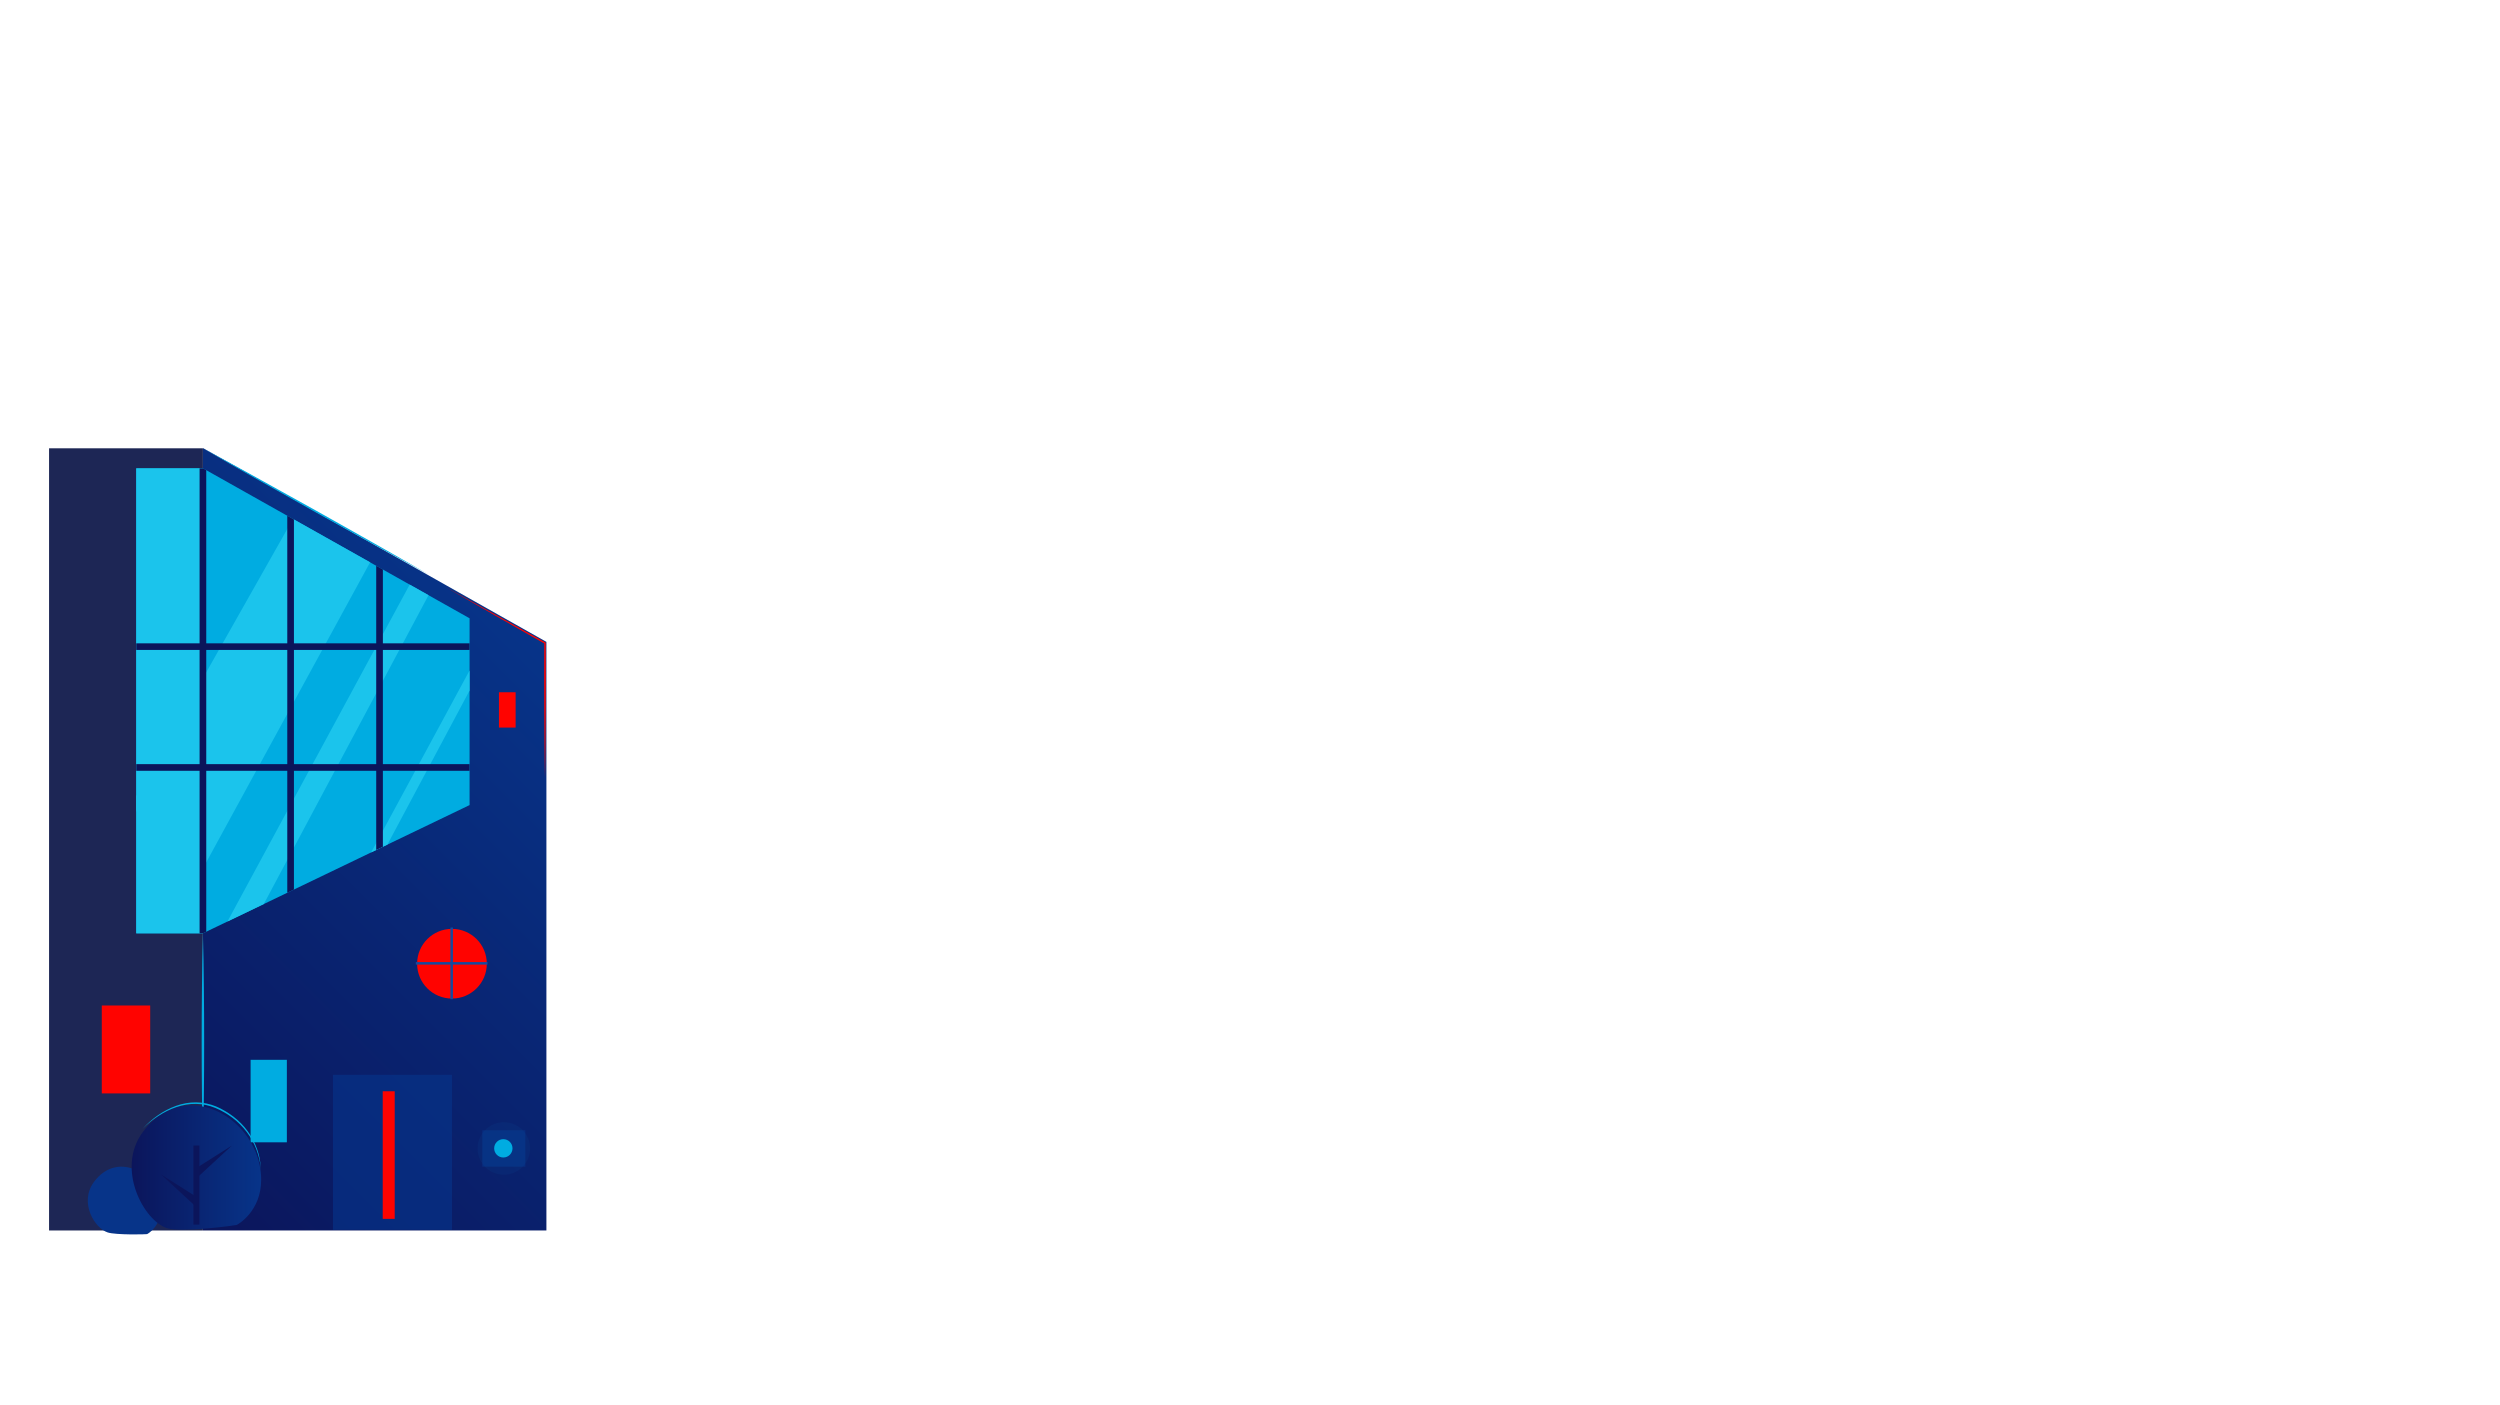 <svg clip-rule="evenodd" fill-rule="evenodd" stroke-miterlimit="10" viewBox="0 0 3000 1686" xmlns="http://www.w3.org/2000/svg" xmlns:xlink="http://www.w3.org/1999/xlink"><linearGradient id="a"><stop offset="0" stop-color="#0b155b"/><stop offset="1" stop-color="#073489"/></linearGradient><linearGradient id="b" gradientTransform="matrix(-.707 .707 .707 .707 .854 -.354)" gradientUnits="userSpaceOnUse" x1="0" x2="1" xlink:href="#a" y1="0" y2="0"/><linearGradient id="c" gradientTransform="matrix(1 0 0 -1 0 .024)" gradientUnits="userSpaceOnUse" x1="0" x2="1" xlink:href="#a" y1="0" y2="0"/><clipPath id="d"><path clip-rule="nonzero" d="m163.5 561.96v558h80l320-153.865v-224.135l-320-180z"/></clipPath><path d="m-.167-.187h1.187v.521h-.893z" fill="url(#b)" fill-rule="nonzero" transform="matrix(0 790.98 790.98 0 391.5 669.777)"/><path d="m58.875 537.96h184.625v938.614h-184.625z" fill="#0a1447" opacity=".92"/><path d="m122.141 373.907h58.093v105.5h-58.093z" fill="#ff0300" transform="matrix(-1 0 0 1 302.375 832.686)"/><path d="m41.815-41.814c-23.094 0-41.815 18.721-41.815 41.814 0 23.094 18.721 41.815 41.815 41.815 23.093 0 41.814-18.721 41.814-41.815 0-23.093-18.721-41.814-41.814-41.814" fill="#ff0300" fill-rule="nonzero" transform="matrix(0 1 1 0 542.355 1114.64)"/><path d="m300.73 315.234h43.498v98.995h-43.498z" fill="#00ace1" transform="matrix(-1 0 0 1 644.958 956.537)"/><path d="m52.801 15.519c-11.051-12.305-47.136-17.078-62.232 9.861-23.932 42.707 25.156 76.499 62.232 59.915 19.224-8.599 21.168-26.36 21.05-27.543-.117-1.183-14.202-34.608-21.05-42.233" fill="#073489" fill-rule="nonzero" transform="matrix(.408 .913 .913 -.408 93.579 1437.08)"/><path d="m399.559 210.239h142.796v185.99h-142.796z" fill="#073489" opacity=".65" transform="matrix(1 0 0 -1 0 1686)"/><path d="m578.813 285.979h51.586v43.727h-51.586z" fill="#073489" opacity=".65" transform="matrix(-1 0 0 1 1209.21 1070.32)"/><g fill-rule="nonzero"><path d="m0 151.333c-11.388-6.109-22.713-12.33-34.071-18.492l-33.969-18.673c-22.636-12.468-45.184-25.092-67.781-37.63l-67.554-38.034-33.697-19.16c-11.197-6.45-22.428-12.841-33.595-19.344 11.389 6.107 22.714 12.328 34.073 18.488l33.969 18.674 67.779 37.632c22.515 12.685 45.078 25.282 67.553 38.037l33.698 19.16c11.197 6.449 22.428 12.84 33.595 19.342" fill="#00ace1" transform="translate(514.166 537.961)"/><path d="m0 261.334c-.338-10.889-.484-21.778-.731-32.667l-.417-32.667c-.275-21.777-.313-43.555-.351-65.333.034-21.777.073-43.556.345-65.333l.419-32.667c.249-10.889.395-21.777.735-32.667.34 10.89.486 21.778.735 32.667l.419 32.667c.272 21.777.311 43.556.345 65.333-.038 21.778-.076 43.556-.351 65.333l-.417 32.667c-.247 10.889-.393 21.778-.731 32.667" fill="#00ace1" transform="translate(243.5 1119.96)"/><path d="m.086.298c-.21-.283.008-.685.187-.742.112-.036.525.021.538.025.013.005.189.108.189.348 0 .313-.264.575-.539.575-.132 0-.266-.061-.375-.206z" fill="url(#c)" transform="matrix(155.407 0 0 -155.407 157.988 1404.79)"/></g><path d="m232.08 1374.63h7.225v94.903h-7.225z" fill="#0b155b"/><path d="m0 14.667 42.612-27-42.612 39.333z" fill="#0b155b" fill-rule="nonzero" transform="translate(235.692 1386.96)"/><path d="m0 14.667-42.612-27 42.612 39.333z" fill="#0b155b" fill-rule="nonzero" transform="translate(235.692 1421.57)"/><g clip-path="url(#d)"><path d="m0-558h-80v558h80l320-153.865v-224.135z" fill="#00ace1" fill-rule="nonzero" transform="translate(243.5 1119.96)"/><path d="m536.217 1018.7h32.999v32.999h-32.999z" fill="#ff0300" transform="matrix(-1 0 0 1 1105.43 -384.397)"/><path d="m-13.101 189.662h398.074l49.529-105.371-537.805-7.975z" fill="#1bc4ec" fill-rule="nonzero" transform="matrix(.492 -.87 -.87 -.492 330.929 1044.32)"/><path d="m-137.48 268.28h602.876l7.245-25.434-629.959-3.659z" fill="#1bc4ec" fill-rule="nonzero" transform="matrix(.476 -.88 -.88 -.476 543.041 1170.62)"/><path d="m-143.482 263.611h602.876l5.413-10.694-629.959-3.66z" fill="#1bc4ec" fill-rule="nonzero" transform="matrix(.476 -.88 -.88 -.476 627.553 1240.45)"/><path d="m151.187 566.04h92.313v568.153h-92.313z" fill="#1bc4ec" transform="matrix(-1 0 0 1 394.687 -14.233)"/><g fill="none" stroke="#0b155b" stroke-width="8"><path d="m0 0h427.313" transform="translate(151.187 775.96)"/><path d="m0 0h427.313" transform="translate(151.187 920.96)"/><path d="m-291-291h582" transform="matrix(0 1 1 0 534.5 842.628)"/><path d="m-249-249h498" transform="matrix(0 1 1 0 597.727 856.96)"/><path d="m-198.288-198.288h396.576" transform="matrix(0 1 1 0 653.743 865.589)"/></g></g><path d="m0-228.688 30.066 16.55 30.023 16.626 29.991 16.683c10.003 5.55 19.99 11.127 29.961 16.735l.443.249.002.512.122 40.333-.113 40.333c-.003 13.445-.182 26.889-.292 40.333-.049 6.723-.134 13.445-.247 20.167l-.343 20.167-.343-20.167c-.113-6.722-.199-13.444-.247-20.167-.11-13.444-.29-26.888-.293-40.333l-.112-40.333.122-40.333.445.76c-9.965-5.618-19.913-11.266-29.845-16.942l-29.816-16.994-29.783-17.051z" fill="#ff0300" fill-rule="nonzero" transform="translate(534.387 933)"/><path d="m0-17.227c10.844-11.978 24.47-21.684 39.831-27.276 7.674-2.787 15.866-4.252 24.069-4.188 8.208.054 16.392 1.775 23.981 4.879 3.807 1.551 7.399 3.514 10.924 5.558l2.622 1.578c.866.539 1.701 1.128 2.553 1.69 1.721 1.101 3.329 2.363 4.972 3.573 6.44 5.012 12.276 10.852 17.024 17.498 9.51 13.224 15.302 29.235 15.595 45.443-.458-8.077-2.399-16.004-5.245-23.517-2.833-7.528-6.749-14.627-11.568-21.029-4.845-6.384-10.544-12.101-16.907-16.961-1.622-1.175-3.205-2.401-4.902-3.469-.84-.545-1.662-1.117-2.515-1.639l-2.586-1.531c-3.479-1.983-7.02-3.883-10.721-5.355-7.369-3.024-15.273-4.787-23.251-4.89-7.982-.16-15.939 1.322-23.537 3.828-7.605 2.528-14.825 6.207-21.563 10.605-6.762 4.368-13.097 9.446-18.776 15.203" fill="#00ace1" fill-rule="nonzero" transform="translate(171.395 1371.52)"/><path d="m598.745 812.91h20.003v42.387h-20.003z" fill="#ff0300" transform="matrix(-1 0 0 1 1217.49 17.793)"/><path d="m31.482-31.484c-17.387 0-31.481 14.096-31.481 31.483 0 17.388 14.094 31.483 31.481 31.483 17.388 0 31.483-14.095 31.483-31.483 0-17.387-14.095-31.483-31.483-31.483" fill="#00ace1" fill-rule="nonzero" opacity=".05" transform="matrix(0 1 1 0 604.607 1346.68)"/><path d="m459.266 223.364h14.382v153.118h-14.382z" fill="#ff0300" transform="matrix(-1 0 0 1 932.914 1086.15)"/><path d="m11-11c-6.075 0-11 4.925-11 11s4.925 11 11 11 11-4.925 11-11-4.925-11-11-11" fill="#00ace1" fill-rule="nonzero" transform="matrix(0 1 1 0 604 1367)"/><path d="m-43-43h86" fill="none" stroke="#144ba0" stroke-width="3" transform="matrix(0 1 1 0 585 1156)"/><path d="m-86 0h86" fill="none" stroke="#144ba0" stroke-width="3" transform="matrix(-1 0 0 1 499 1156)"/></svg>